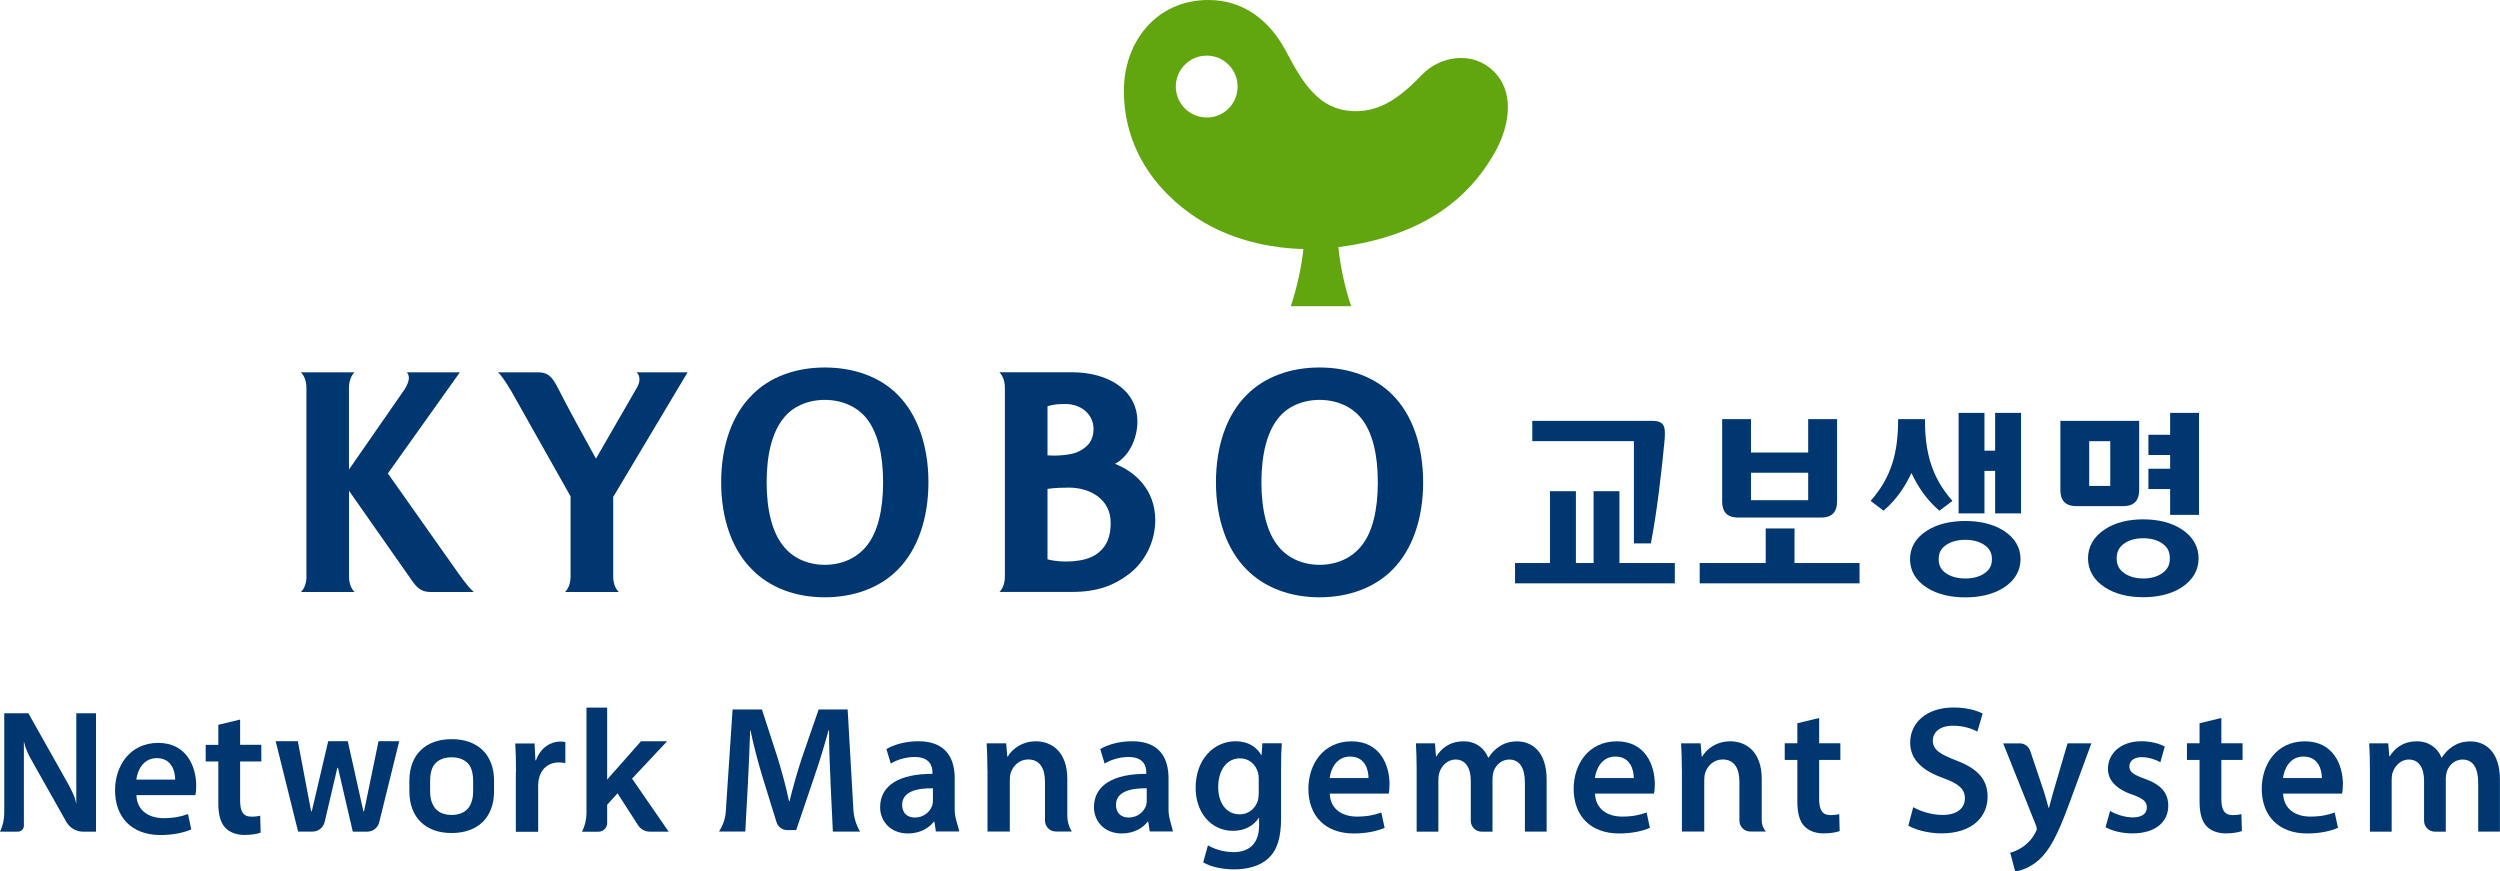 <?xml version="1.0" encoding="UTF-8"?><svg id="a" xmlns="http://www.w3.org/2000/svg" viewBox="0 0 334.84 116.72"><defs><style>.b{fill:#61a60e;}.c{fill:#003770;}</style></defs><g><g><g><polygon class="c" points="216.9 75.41 216.9 65.79 213.44 65.79 213.44 75.41 211.07 75.41 211.07 65.79 207.6 65.79 207.6 75.41 202.92 75.41 202.92 78.13 224.32 78.13 224.32 75.41 216.9 75.41"/><path class="c" d="M218.85,72.78h2.26c.85-4.35,1.44-9.78,1.8-13.42,.19-1.97,.2-2.99-1.57-2.99h-16.11v2.71h13.61v13.69Z"/></g><g><polygon class="c" points="240.35 75.41 240.35 70.78 236.49 70.78 236.49 75.41 227.65 75.41 227.65 78.13 249.06 78.13 249.06 75.41 240.35 75.41"/><path class="c" d="M243.9,69.32c1.6,0,2.15-.89,2.15-2.15v-11.03h-3.87v4.47h-7.66v-4.47h-3.86v11.03c0,1.27,.55,2.15,2.14,2.15h11.1Zm-9.38-2.33v-3.67h7.66v3.67h-7.66Z"/></g><g><path class="c" d="M292.19,70.88c-1.42-.92-3.2-1.32-5.13-1.32s-3.7,.39-5.12,1.32c-1.56,1.01-2.28,2.38-2.28,3.9s.72,2.9,2.28,3.9c1.42,.92,3.2,1.31,5.12,1.31s3.71-.4,5.13-1.31c1.56-1.01,2.28-2.38,2.28-3.9s-.72-2.89-2.28-3.9Zm-2.4,5.75c-.71,.59-1.68,.85-2.73,.85s-2.01-.26-2.73-.85c-.64-.53-.83-1.16-.83-1.85s.19-1.32,.83-1.85c.72-.59,1.68-.84,2.73-.84s2.02,.25,2.73,.84c.65,.53,.83,1.16,.83,1.85s-.19,1.32-.83,1.85Z"/><polygon class="c" points="290.66 55.3 290.66 58.23 287.75 58.23 287.75 60.94 290.66 60.94 290.66 62.78 287.75 62.78 287.75 65.5 290.66 65.5 290.66 68.96 294.53 68.96 294.53 55.3 290.66 55.3"/><path class="c" d="M284.36,67.79c1.6,0,2.15-.89,2.15-2.16v-9.26h-10.55v9.26c0,1.27,.55,2.16,2.15,2.16h6.25Zm-1.72-8.7v5.99h-2.82v-5.99h2.82Z"/></g><g><path class="c" d="M259.76,68.4l1.74-1.31c-2.86-3.25-3.68-6.61-3.68-10.95h-3.59c0,4.34-.82,7.71-3.69,10.95l1.74,1.31c1.72-1.5,2.81-3.1,3.73-5.05,.93,1.95,2.01,3.55,3.74,5.05Z"/><path class="c" d="M268.35,71.07c-1.42-.9-3.2-1.29-5.13-1.29s-3.71,.39-5.13,1.29c-1.56,.99-2.27,2.33-2.27,3.82s.71,2.84,2.27,3.83c1.42,.9,3.2,1.29,5.13,1.29s3.71-.39,5.13-1.29c1.56-.99,2.27-2.33,2.27-3.83s-.71-2.83-2.27-3.82Zm-2.4,5.6c-.71,.57-1.68,.81-2.73,.81s-2.02-.25-2.73-.81c-.65-.51-.83-1.11-.83-1.78s.18-1.27,.83-1.78c.71-.56,1.68-.81,2.73-.81s2.02,.25,2.73,.81c.64,.51,.84,1.11,.84,1.78s-.19,1.27-.84,1.78Z"/><polygon class="c" points="267.22 55.3 267.22 60.36 265.79 60.36 265.79 55.3 262.33 55.3 262.33 68.76 265.79 68.76 265.79 63.07 267.22 63.07 267.22 68.76 270.69 68.76 270.69 55.3 267.22 55.3"/></g></g><g><path class="c" d="M110.47,49.22c-3.93,0-7.39,1.28-9.73,3.67-2.68,2.64-4.15,6.8-4.15,11.7s1.47,9.05,4.15,11.7c2.34,2.4,5.8,3.71,9.73,3.71s7.44-1.31,9.78-3.71c2.63-2.64,4.1-6.8,4.1-11.7s-1.47-9.06-4.1-11.7c-2.34-2.39-5.84-3.67-9.78-3.67Zm5.63,23.86h0c-1.29,1.64-3.31,2.57-5.63,2.57s-4.35-.94-5.59-2.57c-1.44-1.78-2.2-4.75-2.2-8.49s.76-6.67,2.2-8.5c1.24-1.64,3.31-2.53,5.59-2.53s4.35,.89,5.63,2.53c1.44,1.83,2.18,4.75,2.18,8.5s-.74,6.71-2.18,8.49Z"/><path class="c" d="M186.51,52.89c-2.35-2.39-5.85-3.67-9.78-3.67s-7.39,1.28-9.75,3.67c-2.66,2.64-4.12,6.8-4.12,11.7s1.46,9.05,4.12,11.7c2.36,2.4,5.82,3.71,9.75,3.71s7.43-1.31,9.78-3.71c2.64-2.64,4.1-6.8,4.1-11.7s-1.46-9.06-4.1-11.7Zm-4.14,20.19h0c-1.29,1.64-3.31,2.57-5.63,2.57s-4.35-.94-5.6-2.57c-1.43-1.78-2.19-4.75-2.19-8.49s.76-6.67,2.19-8.5c1.25-1.64,3.32-2.53,5.6-2.53s4.35,.89,5.63,2.53c1.44,1.83,2.17,4.75,2.17,8.5s-.73,6.71-2.17,8.49Z"/><path class="c" d="M82.88,79.29c-.34-.31-.75-1.01-.75-2.06v-10.67l9.96-16.69h-6.82c.49,.49,.54,1.28-.06,2.22l-5.39,9.34c-4.54-8.21-4.53-8.44-5.35-9.94-.64-1.13-1.19-1.62-2.4-1.62h-5.37c.42,.39,.86,.99,1.78,2.52l7.94,14.09v10.75c0,1.05-.41,1.75-.74,2.06h7.19Z"/><path class="c" d="M133.85,79.29c.34-.31,.74-1.01,.74-2.06v-25.31c0-1.05-.41-1.75-.74-2.06h9.74c4.68,0,8.75,2.26,8.75,6.63,0,1.85-.85,4.48-3.01,5.64,2.62,1,5.4,3.42,5.4,7.53,0,3.04-1.51,5.71-3.54,7.24-1.88,1.42-4.05,2.38-7.6,2.38h-9.74Zm6.45-18.31c1.06,.12,3.23-.01,4.16-.5,.93-.48,2-1.2,2-3.05s-1.54-3.32-3.8-3.32c-.84,0-1.54,.04-2.36,.3v6.57Zm6.38,13.36c1.69-1.08,2.08-2.66,2.08-4.32,0-3.22-2.84-4.71-5.57-4.71-.59,0-2,.02-2.89,.17v9.43c1.88,.52,4.88,.39,6.38-.57Z"/><path class="c" d="M41.05,77.23c0,1.05-.41,1.75-.75,2.06h7.19c-.34-.31-.74-1.01-.74-2.06v-11.49l8.36,11.93c.77,1.13,1.37,1.62,2.58,1.62h5.77c-.47-.4-.98-.99-2.08-2.52l-9.43-13.36,9.64-13.54h-7.09c.37,.48,.41,1.08-.28,2.24l-7.48,10.78v-10.96c0-1.05,.41-1.75,.74-2.06h-7.19c.34,.3,.75,1.01,.75,2.06v25.31Z"/></g><path class="b" d="M200.09,9.58c-2.68-2.72-7.12-2.25-9.74,.53-3.4,3.57-6.05,4.91-9.2,4.77-4.4-.19-6.58-3.59-8.84-7.89-2.35-4.49-5.96-6.99-10.46-6.99-7.08,0-11.32,5.73-11.32,12.13,0,9.84,6.91,15.72,11.7,18.2,3.98,2.07,8.41,2.93,12.34,3.03-.23,2.36-.93,5.46-1.69,7.65h8.1c-.8-2.19-1.51-5.55-1.72-7.91,11.86-1.54,17.5-6.93,20.59-12.06,1.38-2.25,2.12-4.59,2.11-6.69,0-1.84-.6-3.51-1.87-4.78Zm-38.19,6.15c-2.3,.14-4.26-1.59-4.41-3.87-.14-2.28,1.58-4.26,3.88-4.4,2.28-.15,4.24,1.6,4.38,3.88,.15,2.28-1.58,4.25-3.86,4.4Z"/></g><path class="c" d="M32.16,96.38v3.38h2.84v2.23h-2.84v5.21c0,1.45,.38,2.18,1.53,2.18,.51,0,.89-.06,1.16-.13l.06,2.27c-.45,.17-1.23,.31-2.17,.31-1.1,0-2.01-.37-2.57-.97-.64-.68-.93-1.77-.93-3.31v-5.56h-1.69v-2.23h1.69v-2.68l2.93-.71Z"/><path class="c" d="M18.27,106.5c.08,2.14,1.74,3.08,3.65,3.08,1.37,0,2.36-.22,3.26-.55l.44,2.06c-1.01,.43-2.41,.75-4.13,.75-3.84,0-6.08-2.37-6.08-5.99,0-3.26,1.98-6.35,5.78-6.35s5.09,3.16,5.09,5.75c0,.56-.05,1-.11,1.25h-7.9Zm5.19-2.08c.01-1.09-.46-2.88-2.46-2.88-1.84,0-2.6,1.67-2.74,2.88h5.2Z"/><path class="c" d="M69.11,103.38c0-1.58-.03-2.75-.1-3.8h2.59l.11,2.25h.08c.58-1.66,1.96-2.51,3.23-2.51,.29,0,.46,.01,.7,.07v2.81c-.26-.05-.52-.08-.88-.08-1.42,0-2.41,.91-2.68,2.26-.05,.26-.08,.58-.08,.9v6.13h-2.99v-8.01Z"/><path class="c" d="M111.24,104.7c-.1-2.11-.21-4.65-.2-6.88h-.07c-.54,2.01-1.22,4.21-1.93,6.28l-2.4,7.08h-1.21c-.65,0-1.22-.42-1.42-1.04l-1.84-5.94c-.64-2.1-1.23-4.32-1.65-6.38h-.05c-.07,2.14-.17,4.75-.29,6.98l-.36,6.57h-3.52c.53-.8,.85-1.73,.91-2.69l.91-13.66h3.93l2.13,6.57c.59,1.93,1.11,3.87,1.5,5.7h.07c.44-1.79,1-3.78,1.63-5.71l2.27-6.56h3.88l.77,13.43c.06,1.03,.37,2.04,.89,2.93h-3.64l-.32-6.67Z"/><path class="c" d="M125.35,111.37l-.2-1.32h-.07c-.72,.93-1.95,1.58-3.48,1.58-2.4,0-3.72-1.71-3.72-3.51,0-2.98,2.66-4.49,7.01-4.47v-.2c0-.78-.31-2.07-2.4-2.06-1.16,0-2.37,.37-3.18,.88l-.59-1.94c.89-.54,2.42-1.05,4.28-1.05,3.79,0,4.87,2.39,4.87,4.98v4.25c0,1.07,.48,2.12,.61,2.85h-3.12Zm-.4-5.79c-2.11-.03-4.12,.42-4.12,2.22,0,1.16,.76,1.7,1.7,1.7,1.19,0,2.05-.77,2.34-1.63,.06-.21,.08-.44,.08-.65v-1.63Z"/><path class="c" d="M132.25,103.07c0-1.36-.04-2.49-.1-3.51h2.61l.15,1.77h.07c.52-.92,1.8-2.04,3.77-2.04,2.06,0,4.2,1.33,4.2,5.06v4.92c0,.74,.21,1.47,.6,2.1h-2.13c-.81,0-1.46-.65-1.46-1.46v-5.2c0-1.7-.62-2.99-2.25-2.99-1.19,0-2.01,.84-2.32,1.75-.09,.24-.14,.61-.14,.95v6.95h-2.99v-8.3Z"/><path class="c" d="M153.99,111.37l-.2-1.32h-.07c-.72,.93-1.95,1.58-3.48,1.58-2.4,0-3.72-1.71-3.72-3.51,0-2.98,2.66-4.49,7.01-4.47v-.2c0-.78-.31-2.07-2.4-2.06-1.16,0-2.37,.37-3.18,.88l-.59-1.94c.89-.54,2.42-1.05,4.28-1.05,3.79,0,4.87,2.39,4.87,4.98v4.25c0,1.07,.46,2.12,.59,2.85h-3.1Zm-.4-5.79c-2.11-.03-4.12,.42-4.12,2.22,0,1.16,.76,1.7,1.7,1.7,1.19,0,2.05-.77,2.34-1.63,.06-.21,.08-.44,.08-.65v-1.63Z"/><path class="c" d="M171.68,99.56c-.06,.8-.1,1.78-.1,3.39v6.7c0,2.48-.5,4.24-1.75,5.35-1.23,1.1-2.94,1.44-4.57,1.44-1.5,0-3.1-.33-4.11-.94l.64-2.28c.76,.46,2.02,.91,3.45,.91,1.94,0,3.4-1.03,3.4-3.57v-1.01h-.05c-.67,1.03-1.87,1.73-3.44,1.73-2.93,0-5.01-2.43-5.01-5.76,0-3.9,2.52-6.24,5.34-6.24,1.81,0,2.87,.86,3.44,1.84h.05l.11-1.57h2.61Zm-3.09,4.74c0-.29-.03-.57-.09-.81-.32-1.1-1.17-1.92-2.44-1.92-1.65,0-2.9,1.45-2.9,3.86,0,2.01,1.01,3.64,2.89,3.64,1.12,0,2.07-.72,2.41-1.81,.1-.31,.13-.71,.13-1.05v-1.91Z"/><path class="c" d="M178.1,106.29c.08,2.14,1.74,3.08,3.65,3.08,1.37,0,2.36-.22,3.26-.55l.44,2.06c-1.01,.43-2.41,.75-4.13,.75-3.84,0-6.08-2.37-6.08-5.99,0-3.26,1.98-6.35,5.78-6.35s5.09,3.16,5.09,5.75c0,.56-.05,1-.11,1.25h-7.9Zm5.19-2.08c.01-1.09-.46-2.88-2.46-2.88-1.84,0-2.6,1.67-2.74,2.88h5.2Z"/><path class="c" d="M189.74,103.07c0-1.36-.04-2.49-.1-3.51h2.55l.14,1.73h.07c.57-.92,1.64-2,3.64-2,1.56,0,2.77,.87,3.28,2.18h.05c.41-.65,.91-1.14,1.44-1.48,.67-.45,1.42-.69,2.4-.69,1.95,0,3.94,1.34,3.94,5.13v6.95h-2.91v-6.53c0-1.97-.68-3.12-2.11-3.12-1.02,0-1.77,.72-2.08,1.57-.09,.29-.15,.66-.15,1v7.09h-1.45c-.81,0-1.46-.65-1.46-1.46v-5.37c0-1.66-.66-2.83-2.04-2.83-1.12,0-1.87,.88-2.15,1.69-.11,.3-.15,.65-.15,.99v6.98h-2.91v-8.3Z"/><path class="c" d="M213.63,106.29c.08,2.14,1.74,3.08,3.65,3.08,1.37,0,2.36-.22,3.26-.55l.44,2.06c-1.01,.43-2.41,.75-4.13,.75-3.84,0-6.08-2.37-6.08-5.99,0-3.26,1.98-6.35,5.78-6.35s5.09,3.16,5.09,5.75c0,.56-.05,1-.11,1.25h-7.9Zm5.19-2.08c.01-1.09-.46-2.88-2.46-2.88-1.84,0-2.6,1.67-2.74,2.88h5.2Z"/><path class="c" d="M225.26,103.07c0-1.36-.04-2.49-.1-3.51h2.61l.15,1.77h.07c.52-.92,1.8-2.04,3.77-2.04,2.06,0,4.2,1.33,4.2,5.06v5.56c0,.54,.2,1.06,.56,1.46h-2.09c-.81,0-1.46-.65-1.46-1.46v-5.2c0-1.7-.62-2.99-2.25-2.99-1.19,0-2.01,.84-2.32,1.75-.09,.24-.14,.61-.14,.95v6.95h-2.99v-8.3Z"/><path class="c" d="M243.65,96.17v3.38h2.84v2.23h-2.84v5.21c0,1.45,.38,2.18,1.53,2.18,.51,0,.89-.06,1.16-.13l.06,2.27c-.45,.17-1.23,.31-2.17,.31-1.1,0-2.01-.37-2.57-.97-.64-.68-.93-1.77-.93-3.31v-5.56h-1.69v-2.23h1.69v-2.68l2.93-.71Z"/><path class="c" d="M256.25,108.11c.96,.55,2.43,1.04,3.95,1.04,1.91,0,2.97-.9,2.97-2.23,0-1.24-.83-1.96-2.9-2.71-2.7-.96-4.43-2.41-4.43-4.75,0-2.68,2.24-4.7,5.79-4.7,1.77,0,3.07,.38,3.92,.81l-.71,2.41c-.59-.31-1.73-.78-3.27-.78-1.9,0-2.7,1.01-2.7,1.97,0,1.25,.95,1.84,3.13,2.68,2.84,1.08,4.21,2.51,4.21,4.86,0,2.63-1.98,4.91-6.2,4.91-1.73,0-3.53-.49-4.42-1.04l.66-2.47Z"/><path class="c" d="M270.51,99.56c.64,0,1.21,.41,1.41,1.01l1.79,5.32c.23,.73,.49,1.63,.66,2.29h.07c.18-.66,.4-1.55,.63-2.31l1.85-6.31h3.19l-2.96,8.06c-1.62,4.41-2.72,6.37-4.11,7.59-1.17,1.02-2.39,1.41-3.13,1.51l-.67-2.51c.5-.12,1.13-.39,1.73-.81,.57-.37,1.23-1.07,1.64-1.88,.12-.2,.19-.38,.19-.52,0-.13-.03-.3-.16-.58l-4.34-10.85h2.22Z"/><path class="c" d="M282.63,108.62c.66,.41,1.94,.86,3.01,.86,1.31,0,1.9-.55,1.9-1.33s-.49-1.21-1.94-1.72c-2.31-.79-3.28-2.05-3.27-3.45,0-2.08,1.73-3.7,4.48-3.7,1.3,0,2.44,.33,3.13,.71l-.59,2.1c-.5-.28-1.45-.68-2.5-.68s-1.65,.52-1.65,1.25,.57,1.11,2.06,1.65c2.15,.76,3.14,1.86,3.15,3.6,0,2.15-1.68,3.71-4.8,3.71-1.43,0-2.73-.34-3.6-.83l.6-2.17Z"/><path class="c" d="M297.52,96.17v3.38h2.84v2.23h-2.84v5.21c0,1.45,.38,2.18,1.53,2.18,.51,0,.89-.06,1.16-.13l.06,2.27c-.45,.17-1.23,.31-2.17,.31-1.1,0-2.01-.37-2.57-.97-.64-.68-.93-1.77-.93-3.31v-5.56h-1.69v-2.23h1.69v-2.68l2.93-.71Z"/><path class="c" d="M305.79,106.29c.08,2.14,1.74,3.08,3.65,3.08,1.37,0,2.36-.22,3.26-.55l.44,2.06c-1.01,.43-2.41,.75-4.13,.75-3.84,0-6.08-2.37-6.08-5.99,0-3.26,1.98-6.35,5.78-6.35s5.09,3.16,5.09,5.75c0,.56-.05,1-.11,1.25h-7.9Zm5.19-2.08c.01-1.09-.46-2.88-2.46-2.88-1.84,0-2.6,1.67-2.74,2.88h5.2Z"/><path class="c" d="M317.42,103.07c0-1.36-.04-2.49-.1-3.51h2.55l.14,1.73h.07c.57-.92,1.64-2,3.64-2,1.56,0,2.77,.87,3.28,2.18h.05c.41-.65,.91-1.14,1.44-1.48,.67-.45,1.42-.69,2.4-.69,1.95,0,3.94,1.34,3.94,5.13v6.95h-2.91v-6.53c0-1.97-.68-3.12-2.11-3.12-1.02,0-1.77,.72-2.08,1.57-.09,.29-.15,.66-.15,1v7.09h-1.45c-.81,0-1.46-.65-1.46-1.46v-5.37c0-1.66-.66-2.83-2.04-2.83-1.12,0-1.87,.88-2.15,1.69-.11,.3-.15,.65-.15,.99v6.98h-2.91v-8.3Z"/><path class="c" d="M.57,95.53H3.8l5.41,9.61c.16,.29,.34,.66,.54,1.09s.36,.91,.47,1.42v-12.12h2.64v15.86h-1.72c-.94,0-1.8-.5-2.26-1.32l-4.69-8.32c-.21-.35-.4-.73-.57-1.14-.18-.41-.32-.84-.42-1.3v11.28c0,.44-.36,.8-.8,.8H0c.38-.78,.57-1.64,.57-2.51v-13.35Z"/><path class="c" d="M39.93,111.39l-3.01-12.12h2.97l1.78,9.39h.09l2.2-9.39h2.62l2.09,9.39h.09l1.94-9.39h2.77l-2.68,10.86c-.18,.74-.85,1.26-1.61,1.26h-1.93l-1.98-8.54h-.09l-1.7,7.25c-.18,.75-.85,1.28-1.62,1.28h-1.92Z"/><path class="c" d="M60.5,111.57c-.87,0-1.65-.12-2.34-.37-.7-.25-1.29-.61-1.78-1.08-.49-.47-.87-1.05-1.14-1.75-.27-.7-.41-1.49-.41-2.37v-1.43c0-.89,.14-1.69,.41-2.38s.65-1.27,1.14-1.74c.49-.47,1.08-.83,1.78-1.08,.7-.25,1.48-.37,2.34-.37s1.63,.12,2.33,.37c.7,.25,1.3,.61,1.79,1.08,.49,.47,.87,1.05,1.14,1.74s.41,1.48,.41,2.38v1.43c0,.88-.14,1.67-.41,2.37-.27,.7-.65,1.28-1.14,1.75-.49,.47-1.09,.83-1.79,1.08-.7,.25-1.48,.37-2.33,.37Zm0-2.42c.41,0,.79-.06,1.14-.18s.66-.3,.91-.55c.26-.25,.46-.58,.6-.99,.15-.41,.22-.9,.22-1.47v-1.34c0-1.16-.26-1.98-.78-2.46s-1.22-.73-2.1-.73-1.58,.24-2.1,.73-.78,1.31-.78,2.46v1.34c0,.57,.07,1.06,.22,1.47,.15,.41,.35,.74,.6,.99,.26,.25,.56,.43,.91,.55,.35,.12,.73,.18,1.14,.18Z"/><path class="c" d="M84.65,104.28l4.91,7.11h-2.52c-.64,0-1.23-.33-1.58-.86l-2.75-4.28-1.39,1.54v2.44c0,.64-.52,1.17-1.17,1.17h-2.2c.39-.77,.6-1.62,.6-2.49v-14.14h2.77v9.64l4.53-5.13h3.5l-4.71,5.02Z"/></svg>